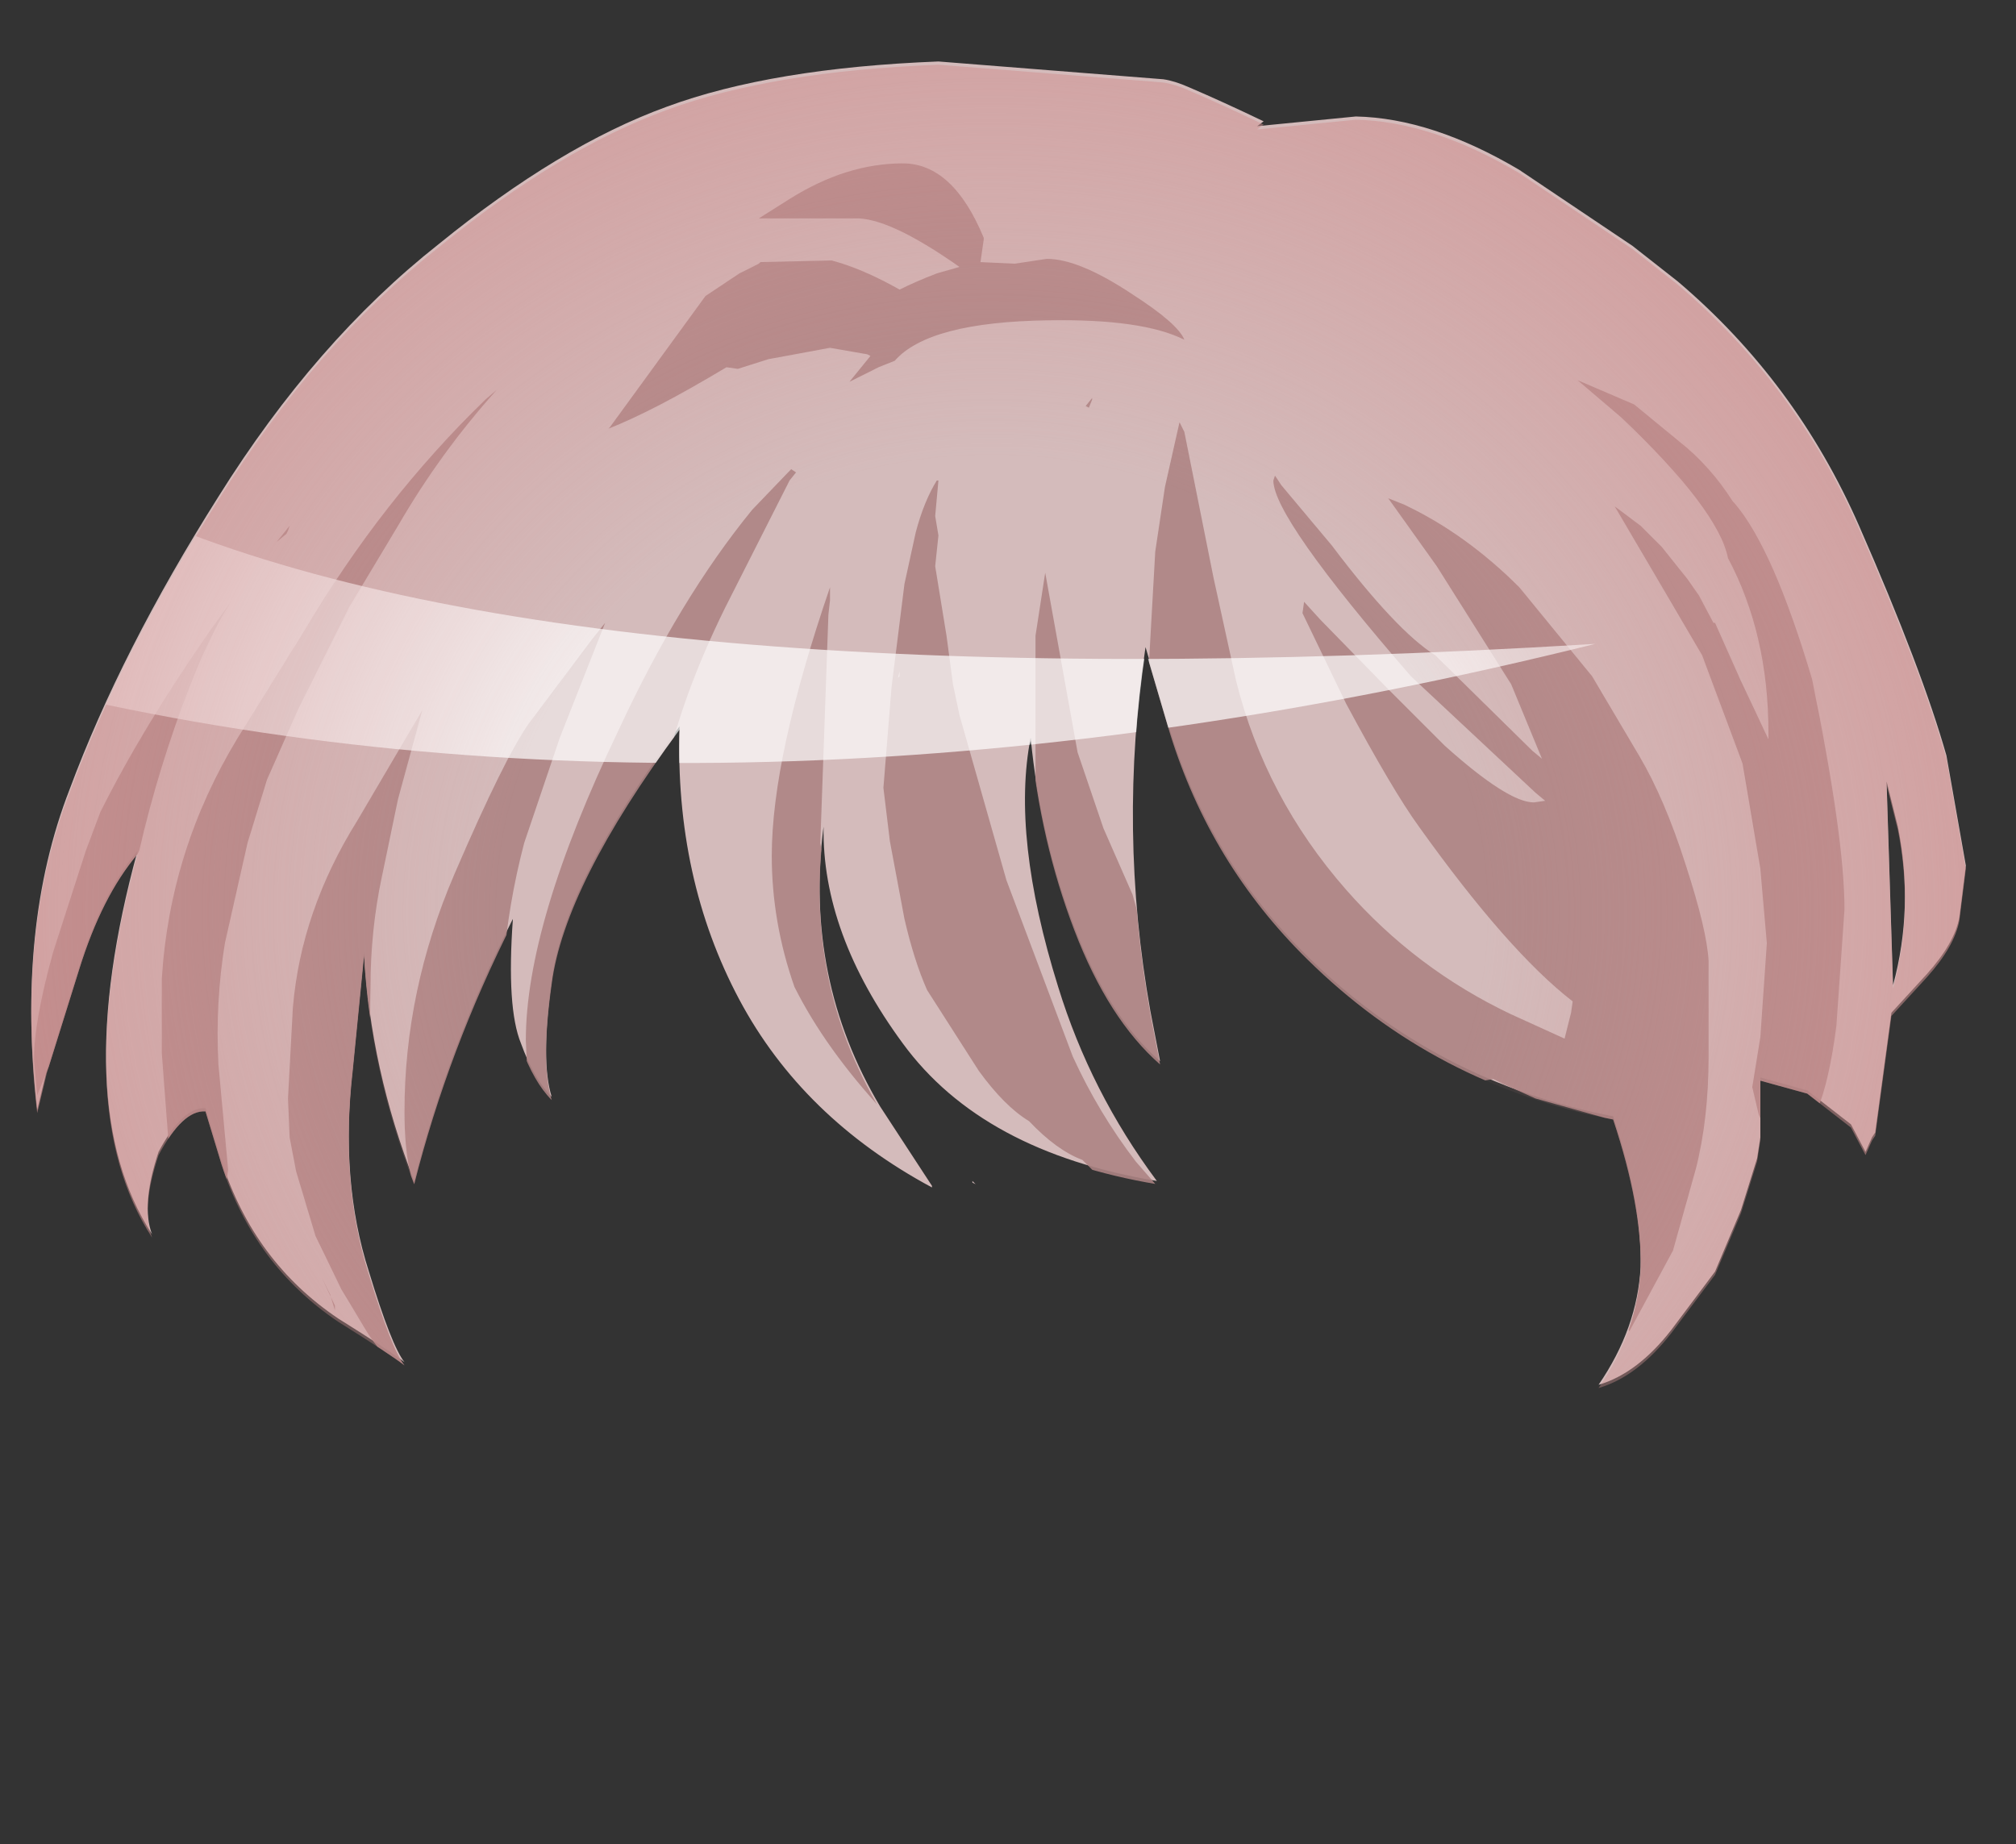 <svg xmlns="http://www.w3.org/2000/svg" xmlns:ffdec="https://www.free-decompiler.com/flash" xmlns:xlink="http://www.w3.org/1999/xlink" ffdec:objectType="frame" width="62.3" height="57"><rect width="100%" height="100%" fill="#333333" stroke="none"/><g transform="translate(5.2 2.4)"><use ffdec:characterId="3" xlink:href="#a" width="59.8" height="40.95" transform="translate(-4.25 -.55)"/><clipPath id="b"><path fill="#946748" fill-rule="evenodd" d="M30.75.15q.35.05.8.25 1.05.45 2.3 1.05l-.2.15 3.05-.3q2.35.05 5.05 1.65l3.5 2.35 1.4 1.1q3.65 3.1 5.6 7.55t2.7 7.1l.6 3.4-.2 1.6q-.15.8-1 1.75l-1.1 1.2-.5 3.7-.1.15-.2.45-.45-.85-1.35-1.05-1.45-.4v1.85l-.1.65-.5 1.6-.8 1.9-1.35 1.8q-1.05 1.35-2.25 1.7 1.2-1.75 1.3-3.65.05-1.95-.85-4.65-5.5-1.05-9.45-4.95-3-2.95-4.25-7l-.75-2.55q-.85 5.65.15 11.25l.3 1.55q-1.6-1.4-2.65-4.15t-1.35-5.85q-.6 3.05.85 7.7 1 3.25 3.05 6-5.4-.9-7.85-4.25-2.5-3.4-2.45-6.7-.6 4.7 1.75 8.65l1.6 2.45v.05q-4-2.15-5.95-5.8-2-3.75-1.85-8.45-3.55 4.8-3.95 7.85-.35 2.5 0 3.6-.55-.55-.95-1.65-.45-1.1-.25-3.85-2 3.95-3.05 8.1-1.35-3.45-1.55-7.05L5.7 30.7q-.4 3.5.5 6.3.7 2.3 1.1 2.8-.45-.35-2.05-1.35-2.6-1.75-3.6-4.85l-.5-1.65Q.45 31.9-.3 33.3q-.55 1.65-.2 2.55-2.6-4-.45-11.85-1.1 1.3-1.8 3.55l-1 3.2-.3 1.25q-.65-5.65 1-9.9 1.6-4.3 4.6-9.05 3-4.8 6.8-7.8Q12.1 2.2 15.4 1q3.25-1.2 8.4-1.4zm22.35 21.7.2 6.3q.65-2.4.15-4.9z"/></clipPath><g clip-path="url(#b)"><use ffdec:characterId="5" xlink:href="#c" width="62.3" height="57" transform="translate(-5.2 -2.4)"/></g></g><defs><radialGradient id="d" cx="0" cy="0" r="819.2" gradientTransform="matrix(.039 0 0 .036 25.45 25.8)" gradientUnits="userSpaceOnUse" spreadMethod="pad"><stop offset=".478" stop-color="#d09191" stop-opacity="0"/><stop offset="1" stop-color="#d09191" stop-opacity=".686"/></radialGradient><path id="a" fill="#d4bbbb" fill-rule="evenodd" d="m53.1 21.75.2 6.3q.65-2.4.15-4.9zM45.25 5.2l1.4 1.1q3.65 3.1 5.6 7.55t2.7 7.1l.6 3.4-.2 1.6q-.15.8-1 1.75l-1.1 1.2-.5 3.7-.1.15-.2.45-.45-.85-1.35-1.05-1.45-.4v1.85l-.1.65-.5 1.6-.8 1.9-1.35 1.8q-1.05 1.35-2.25 1.7 1.2-1.75 1.3-3.65.05-1.95-.85-4.65-5.5-1.05-9.45-4.95-3-2.95-4.25-7l-.75-2.55q-.85 5.65.15 11.25l.3 1.55Q29.05 29 28 26.25t-1.35-5.85q-.6 3.05.85 7.7 1 3.25 3.05 6-5.4-.9-7.85-4.25-2.5-3.4-2.45-6.7-.6 4.7 1.75 8.65l1.6 2.45v.05q-4-2.15-5.95-5.8-2-3.75-1.85-8.45-3.55 4.8-3.95 7.85-.35 2.5 0 3.6-.55-.55-.95-1.65-.45-1.1-.25-3.85-2 3.95-3.05 8.1-1.35-3.45-1.55-7.05L5.7 30.6q-.4 3.5.5 6.3.7 2.3 1.1 2.8-.45-.35-2.05-1.35-2.6-1.75-3.6-4.85l-.5-1.65Q.45 31.8-.3 33.2q-.55 1.65-.2 2.55-2.6-4-.45-11.85-1.1 1.3-1.8 3.55l-1 3.2-.3 1.25q-.65-5.65 1-9.9 1.6-4.3 4.6-9.05 3-4.8 6.8-7.8Q12.1 2.1 15.4.9q3.25-1.2 8.4-1.4l6.95.55q.35.05.8.25 1.05.45 2.3 1.05l-.2.15 3.05-.3q2.35.05 5.05 1.65zm-20.4 28.95v-.05l.1.1z" transform="translate(4.25 .55)"/><g id="c" fill-rule="evenodd"><path fill="#ad8383" fill-opacity=".898" d="m50.5 12.5 1.4 1.15q.95.75 1.65 1.85l.05.05q1.2 1.4 2.4 5.45 1 4.9 1 7.1l-.25 3.6q-.45 3.45-1.45 3.45-.65 0-.95-.7l-.2-.85.25-1.55.2-2.9-.2-2.3-.55-3.25-1.25-3.35-2.7-4.6.8.6.65.65.8 1 .35.5.45.85H53l.8 1.8.05.1.4.85.4.85v-.2q0-3.05-1.25-5.4-.3-1.5-3.3-4.35l-1.35-1.15zm-1.3 8.4 1.45 2.45q.8 1.35 1.45 3.4.65 2 .7 2.95v2.95q0 1.95-.4 3.5l-.7 2.5-1.35 2.5-.3-.65-.05-.95.05-1.9-.45-3.1-2.15-.6-1-.45-.3-.15-.9.15-.65-.3q-.5-.1-.9-.4L41.35 31q-2.3-2.25-4-4.95-.95-1.6-1.55-3.45-.3-1-.3-2l.2-3.55.3-2 .45-2 .15.3.9 4.5.7 3.2q.9 3.6 3.4 6.45 2.15 2.45 5.1 3.85l1.65.75.2-.8.05-.35q-2-1.55-4.75-5.4-.8-1.1-2.25-3.8l-1.35-2.8.05-.35.5.55 2.05 2.1 1.8 1.8q1.95 1.75 2.75 1.75l.35-.05-.3-.25-3.85-3.6q-4.25-4.9-4.25-6.05l.05-.15.2.3 1.55 1.85q2 2.65 3.2 3.4l3 2.95.3.25-.95-2.3-2.3-3.65-1.5-2.1.5.2q1.9.9 3.55 2.55zM32.35 8q1 0 2.65 1.1 1.4.9 1.6 1.4-1.3-.65-4.2-.6-3.7.05-4.75 1.25l-.5.2-.9.45.65-.8-.1-.05-1.15-.2-1.9.35-.95.3-.35-.05q-2.25 1.35-3.65 1.9l.05-.05 2.95-4.05 1.05-.7.6-.3.05-.05 2.2-.05q.95.25 2.1.9.5-.25 1.15-.5l.7-.2q-2.2-1.55-3.25-1.5h-2.95l.95-.6q1.75-1.1 3.5-1.1 1.55 0 2.5 2.3v.05l-.1.7 1.05.05zm-7.9 6.5.15.1-.2.25-2 3.95q-1.35 2.75-1.85 5.1-2.7 5.45-2.7 8.25l.3 1.35q0 .8-.75.8-.9 0-1.1-1l-.05-1.15q0-3.6 2.85-9.55 1.9-4.1 4.15-6.85zm1.2 3.65v.4l-.05.45-.25 7.05.5 2.9q.4 1.7 1 2.4l1.35 2.05 1.15 1.8-.2.5.25.6v.25l-2.1-2.2q-1.8-1.95-2.75-3.85-.7-2-.7-4.05 0-3.05 1.8-8.3m2.1 2.8.05-.05v-.15zm.55-4.5q.25-.95.65-1.6H29l-.1 1.1.1.6-.1.95.35 2.15.2 1.5.2.95 1.45 5.1 2.05 5.45q.8 1.75 1.95 3.25l1 1.15H36q-.9 0-2.15-.8l-.4-.4q-.8-.3-1.65-1.2-.75-.45-1.55-1.55l-1.6-2.5q-.4-.9-.7-2.2L27.5 26l-.2-1.65.25-3.1.4-3.2zm3.7 3.2.3-1.95 1 5.55.8 2.35.9 2.05.6 2.15.8 3.6.1.25q-1.3-.55-2.35-2.85l-1.1-1.85q-1-2.3-1.1-4.15v-.2l.05-.1zm1.75-7.3-.1.25-.1-.05.2-.25zm-22.95 6.4-1.6 3.2-.95 2.15-.6 1.95-.7 3.1q-.3 1.85-.2 3.75l.3 3.25-.05.35.35 2.15-.9-.1Q5.3 36.9 5.2 35.2L5 32.55v-2.3q.25-4 2.35-7.45l2.05-3.3q2.4-4.05 5.6-7.15l.35-.3Q13.6 14 12.3 16.25zm-4.35.8.65-.9q-.65 1.05-1.25 2.6Q4.9 23.7 4.3 26.3l-.15.3-.4 1.15-.25.5L2.3 31l-1.15 2.85-.1-1.1q0-1.2.6-3.35l1-3.1.45-1.2q1.3-2.6 3.35-5.55M8.9 16.4l-.05.1-.3.25.4-.5zm4.15 5.55-.75 2.75-.5 2.4q-.35 1.65-.35 3.4-.05 1.9.15 3.8l-.5.7q.35 1.75 1.25 3.5l.6 1.25.55 1.25.15.5q.2.75.75 1.3l-.55.2q-1.65-.4-2.55-1.9l-.75-1.25-.8-1.65-.6-2-.2-1.05-.05-1.2.15-2.8q.25-3 2-5.8zm3.15 4.1q-.5 1.9-.65 3.85l-.4 2.25q-.7.5-.9 1.45-.1.7-.05 1.45l.2 2.55q-1.9.5-1.9-3.25T14.05 27t2.3-4.65l1.95-2.6.4-.5-1.4 3.55zM10.2 40l-.25-.5.4.85v.15z"/><path fill="#fff" fill-opacity=".694" d="M4.5 15.95q13.6 5.85 44.8 3.95Q23.35 26.35 2 21.5z"/><path fill="url(#d)" d="M57.1 25.8q0 11.9-9.3 20.35-9.2 8.4-22.3 8.45-13.15.05-21.95-7.55Q-5.3 39.4-5.2 28.1q.1-11.4 9.05-20.6 8.9-9.25 21.85-9.85Q38.6-3 47.8 5.4q9.3 8.45 9.3 20.4" transform="translate(5.2 2.4)"/></g></defs></svg>